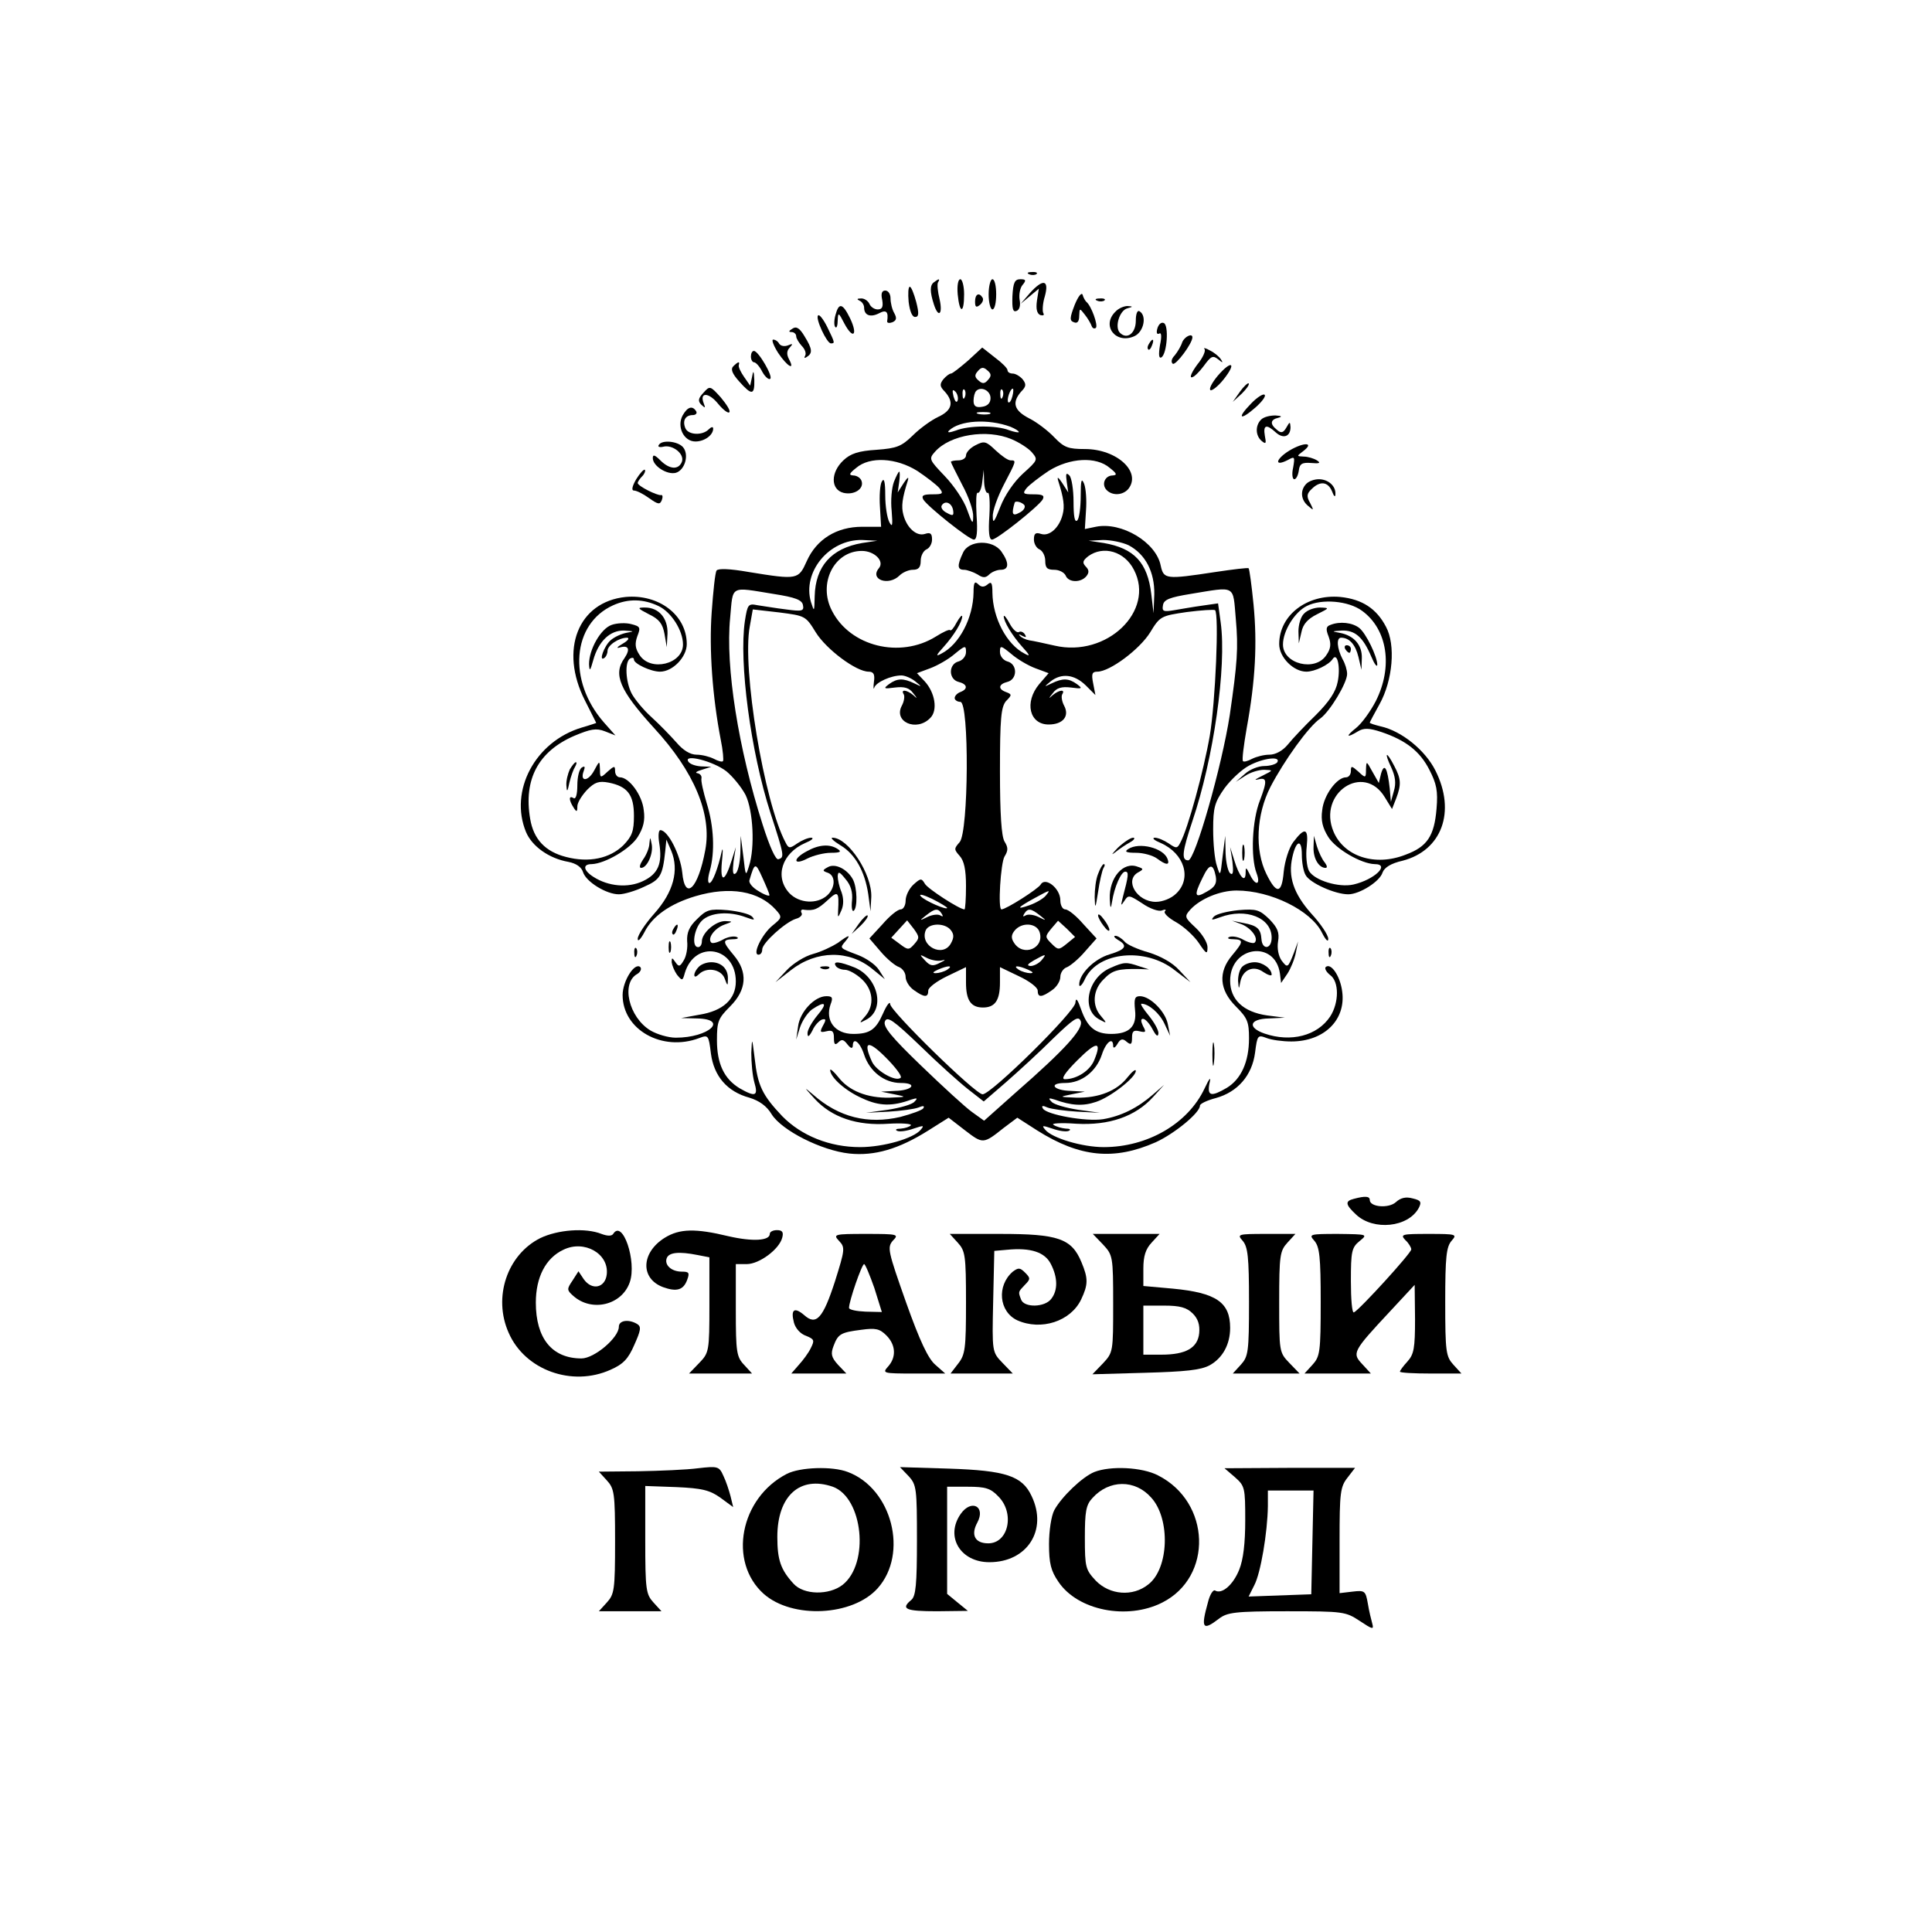 <?xml version="1.0" standalone="no"?>
<!DOCTYPE svg PUBLIC "-//W3C//DTD SVG 20010904//EN"
 "http://www.w3.org/TR/2001/REC-SVG-20010904/DTD/svg10.dtd">
<svg version="1.0" xmlns="http://www.w3.org/2000/svg"
 width="512pt" height="512pt" viewBox="0 0 512 512"
 preserveAspectRatio="xMidYMid meet">
<g transform="translate(0,512) scale(0.1,-0.1)"
fill="#000000" stroke="none">
<path d="M2728 4393 c7 -3 16 -2 19 1 4 3 -2 6 -13 5 -11 0 -14 -3 -6 -6z"/>
<path d="M2475 4372 c-11 -8 -11 -25 0 -59 12 -37 24 -26 15 14 -5 20 -7 41
-4 45 6 10 2 10 -11 0z"/>
<path d="M2538 4340 c5 -52 17 -52 17 0 0 22 -5 40 -10 40 -6 0 -9 -17 -7 -40z"/>
<path d="M2620 4340 c0 -22 5 -40 10 -40 6 0 10 18 10 40 0 22 -4 40 -10 40
-5 0 -10 -18 -10 -40z"/>
<path d="M2683 4335 c-1 -33 1 -43 11 -39 8 3 11 15 8 30 -2 13 1 31 8 39 10
12 9 15 -6 15 -15 0 -19 -9 -21 -45z"/>
<path d="M2729 4343 l-24 -28 24 20 24 20 -5 -32 c-3 -22 0 -34 9 -38 8 -2 11
0 8 5 -3 5 -2 26 4 45 12 44 -5 47 -40 8z"/>
<path d="M2408 4320 c3 -24 9 -40 17 -40 10 0 11 9 3 40 -6 22 -13 40 -17 40
-4 0 -5 -18 -3 -40z"/>
<path d="M2338 4325 c3 -18 0 -25 -12 -25 -9 0 -19 7 -22 15 -4 8 -14 15 -23
14 -10 0 -11 -2 -3 -6 6 -2 12 -11 12 -18 0 -21 17 -27 40 -15 19 10 25 4 21
-22 0 -4 6 -5 14 -2 11 5 12 11 5 24 -6 10 -10 28 -10 39 0 12 -6 21 -14 21
-9 0 -12 -8 -8 -25z"/>
<path d="M2848 4312 c-13 -34 -14 -42 -2 -46 9 -4 14 2 14 17 1 21 1 21 15 3
8 -10 16 -24 18 -30 2 -6 7 -8 11 -5 7 6 -12 59 -25 69 -3 3 -8 11 -10 19 -3
7 -12 -5 -21 -27z"/>
<path d="M2584 4321 c0 -15 3 -17 13 -9 7 6 10 14 7 19 -9 15 -20 10 -20 -10z"/>
<path d="M2908 4323 c7 -3 16 -2 19 1 4 3 -2 6 -13 5 -11 0 -14 -3 -6 -6z"/>
<path d="M2214 4285 c-4 -14 -4 -29 0 -32 3 -4 6 5 6 18 1 22 2 22 18 -9 23
-43 36 -30 15 14 -20 41 -30 43 -39 9z"/>
<path d="M2956 4294 c-38 -37 1 -87 50 -65 25 11 34 54 14 66 -6 4 -10 -7 -10
-25 0 -33 -23 -51 -42 -32 -15 15 -1 60 20 65 15 4 15 5 0 6 -9 0 -24 -6 -32
-15z"/>
<path d="M2168 4284 c-8 -7 23 -74 34 -74 11 0 11 1 -10 44 -10 20 -21 34 -24
30z"/>
<path d="M3067 4249 c-3 -11 -1 -16 5 -13 6 4 7 -8 2 -31 -4 -25 -3 -36 4 -32
15 10 20 86 6 91 -7 3 -14 -4 -17 -15z"/>
<path d="M2100 4249 c-10 -6 -11 -9 -2 -9 6 0 12 -5 12 -11 0 -6 7 -17 15 -26
8 -8 12 -19 9 -25 -4 -7 -2 -8 4 -4 16 10 15 21 -6 55 -13 22 -22 27 -32 20z"/>
<path d="M3133 4213 c-3 -10 -12 -25 -20 -35 -9 -9 -10 -18 -5 -22 8 -5 52 54
52 70 0 12 -21 2 -27 -13z"/>
<path d="M2062 4185 c24 -36 46 -49 29 -17 -7 13 -6 23 2 31 9 10 8 11 -4 6
-10 -4 -20 -2 -24 4 -3 6 -10 11 -16 11 -5 0 1 -16 13 -35z"/>
<path d="M3045 4209 c-4 -6 -5 -12 -2 -15 2 -3 7 2 10 11 7 17 1 20 -8 4z"/>
<path d="M2565 4164 c-21 -18 -41 -34 -45 -34 -4 0 -13 -7 -20 -15 -10 -13
-10 -19 4 -33 25 -28 19 -50 -18 -67 -19 -9 -49 -31 -67 -49 -30 -29 -42 -34
-96 -38 -48 -3 -69 -10 -88 -28 -34 -32 -34 -77 0 -86 29 -7 56 11 48 32 -3 8
-13 14 -22 14 -12 1 -11 5 8 20 36 31 106 27 162 -8 24 -16 50 -36 58 -45 12
-15 10 -17 -18 -17 -24 0 -30 -3 -24 -14 12 -19 121 -106 134 -106 8 0 10 21
7 64 -2 36 -1 63 3 60 4 -2 10 10 12 28 l4 33 1 -33 c1 -18 6 -31 10 -28 4 2
6 -24 4 -60 -3 -43 -1 -64 7 -64 13 0 122 87 134 106 6 11 0 14 -24 14 -28 0
-30 2 -18 17 8 9 34 29 58 45 56 35 126 39 162 8 19 -15 20 -19 8 -20 -21 0
-31 -24 -16 -39 15 -15 42 -14 57 3 36 45 -30 106 -115 106 -44 0 -55 4 -81
31 -16 17 -46 40 -66 50 -41 21 -47 42 -22 71 14 14 14 20 4 33 -7 8 -19 15
-26 15 -8 0 -14 4 -14 9 0 5 -15 20 -34 34 l-33 26 -38 -35z m54 -50 c-9 -11
-15 -12 -25 -3 -11 9 -12 15 -3 25 9 11 15 12 25 3 11 -9 12 -15 3 -25z m-81
-55 c-3 -8 -7 -3 -11 10 -4 17 -3 21 5 13 5 -5 8 -16 6 -23z m19 9 c-3 -8 -6
-5 -6 6 -1 11 2 17 5 13 3 -3 4 -12 1 -19z m68 -3 c0 -13 -8 -21 -22 -23 -17
-3 -23 2 -23 16 0 10 3 22 7 26 13 13 38 1 38 -19z m32 3 c-3 -8 -6 -5 -6 6
-1 11 2 17 5 13 3 -3 4 -12 1 -19z m26 2 c-3 -12 -8 -19 -11 -16 -5 6 5 36 12
36 2 0 2 -9 -1 -20z m-60 -47 c-7 -2 -21 -2 -30 0 -10 3 -4 5 12 5 17 0 24 -2
18 -5z m55 -34 c12 -5 22 -11 22 -14 0 -2 -12 0 -26 5 -33 13 -106 13 -141 -1
-17 -6 -24 -6 -18 0 28 27 103 32 163 10z m3 -33 c19 -8 43 -23 53 -34 17 -20
17 -21 -23 -57 -24 -22 -48 -57 -60 -88 -16 -41 -20 -46 -20 -26 -1 15 13 53
29 84 34 65 34 65 18 65 -7 0 -24 12 -40 27 -25 24 -30 25 -53 13 -14 -7 -25
-19 -25 -27 0 -7 -9 -13 -20 -13 -11 0 -20 -2 -20 -4 0 -2 14 -30 30 -61 17
-31 30 -69 29 -84 0 -22 -3 -19 -16 18 -8 24 -35 64 -59 89 -42 44 -43 46 -26
65 40 45 137 61 203 33z m-155 -189 c2 -14 -1 -15 -17 -6 -11 5 -17 15 -13 20
9 14 27 6 30 -14z m189 14 c3 -6 -3 -15 -14 -20 -18 -10 -21 -3 -12 27 2 6 20
1 26 -7z"/>
<path d="M3192 4195 c4 -4 -4 -23 -19 -41 -14 -19 -21 -34 -15 -34 6 0 20 14
32 30 19 26 24 29 38 18 12 -10 14 -10 8 -1 -4 7 -17 18 -29 24 -12 7 -19 8
-15 4z"/>
<path d="M1990 4175 c0 -8 4 -15 8 -15 5 0 15 -11 22 -25 7 -13 17 -22 21 -19
9 5 -31 74 -43 74 -5 0 -8 -7 -8 -15z"/>
<path d="M1943 4149 c-7 -7 -3 -19 16 -40 33 -37 41 -37 40 4 -1 25 -3 27 -6
8 l-5 -23 -16 23 c-9 13 -16 27 -14 32 3 10 -2 9 -15 -4z"/>
<path d="M3227 4124 c-15 -18 -24 -35 -19 -38 4 -2 20 10 35 29 35 44 21 52
-16 9z"/>
<path d="M3286 4082 l-19 -27 24 22 c12 12 21 24 18 27 -2 2 -13 -8 -23 -22z"/>
<path d="M1864 4079 c-14 -15 -15 -22 -5 -32 10 -9 11 -9 6 4 -12 30 13 30 38
-1 14 -17 28 -27 30 -22 3 4 -8 21 -23 39 -28 31 -29 31 -46 12z"/>
<path d="M3315 4050 c-38 -39 -29 -46 12 -10 18 16 29 31 24 34 -4 3 -21 -8
-36 -24z"/>
<path d="M1809 4019 c-16 -30 3 -69 34 -69 24 0 47 17 47 34 0 6 -5 5 -12 -2
-17 -17 -55 -15 -62 4 -8 20 1 34 20 34 8 0 12 5 9 10 -10 16 -23 12 -36 -11z"/>
<path d="M3342 4008 c-16 -16 -15 -43 2 -57 11 -9 12 -6 8 14 -5 29 4 32 29 9
20 -18 39 -11 39 14 -1 15 -2 15 -11 -1 -8 -14 -14 -16 -25 -6 -19 15 -18 27
4 32 11 3 8 5 -8 6 -15 0 -31 -4 -38 -11z"/>
<path d="M1746 3941 c-4 -5 2 -7 11 -5 25 7 58 -19 50 -40 -9 -22 -33 -20 -57
4 -15 15 -20 16 -20 6 0 -21 38 -45 61 -39 24 7 36 48 19 68 -14 16 -56 20
-64 6z"/>
<path d="M3417 3926 c-37 -23 -41 -44 -4 -25 18 10 19 9 14 -20 -4 -17 -2 -31
3 -31 5 0 10 10 12 23 2 18 9 22 33 20 22 -2 26 0 15 7 -8 5 -24 10 -35 10
-19 1 -19 1 -2 14 32 24 3 25 -36 2z"/>
<path d="M1686 3850 c-11 -19 -13 -30 -6 -30 7 0 25 -9 40 -20 24 -17 29 -18
34 -5 3 8 2 14 -2 13 -10 -2 -62 24 -62 32 0 3 5 11 12 18 6 6 9 14 7 17 -3 2
-13 -9 -23 -25z"/>
<path d="M2369 3843 c-6 -16 -9 -50 -6 -77 3 -38 2 -45 -6 -30 -6 11 -11 43
-11 71 0 36 -3 48 -9 37 -5 -8 -7 -39 -5 -68 l3 -52 -50 0 c-68 0 -121 -33
-147 -91 -22 -49 -24 -50 -153 -29 -51 9 -82 10 -86 4 -4 -6 -9 -56 -13 -111
-7 -98 2 -223 24 -337 6 -29 8 -55 6 -57 -2 -3 -13 0 -24 6 -12 6 -32 11 -46
11 -17 0 -36 12 -53 32 -16 18 -45 48 -67 68 -21 19 -44 47 -52 62 -16 31 -19
84 -4 93 6 3 10 2 10 -3 0 -11 45 -32 69 -32 34 0 71 39 71 73 0 77 -74 133
-162 125 -126 -13 -176 -140 -108 -274 16 -32 30 -59 30 -60 0 0 -17 -6 -38
-12 -124 -37 -193 -168 -148 -277 16 -38 61 -70 112 -79 21 -4 35 -14 39 -27
8 -26 62 -59 95 -59 14 0 44 9 67 20 43 19 49 29 56 95 l3 30 13 -30 c21 -51
6 -109 -45 -166 -24 -27 -44 -57 -44 -67 0 -9 8 -1 18 18 21 42 68 75 135 95
91 27 168 14 213 -36 17 -19 17 -21 -9 -42 -28 -23 -54 -77 -37 -77 6 0 10 6
10 14 0 17 61 72 89 81 12 3 19 11 15 16 -3 6 0 10 7 8 26 -3 36 1 63 26 27
25 30 23 27 -30 -1 -18 0 -18 9 3 6 14 6 31 0 48 -6 14 -10 33 -10 42 1 14 5
12 21 -8 14 -16 19 -35 17 -56 -2 -18 0 -30 4 -28 11 7 10 62 -2 84 -15 27
-47 43 -66 32 -15 -8 -15 -10 0 -15 21 -8 20 -40 -2 -60 -27 -24 -74 -21 -100
6 -40 43 -20 106 42 133 17 7 24 13 16 14 -9 0 -25 -7 -37 -15 -20 -14 -23
-14 -31 2 -57 106 -116 463 -95 573 l8 45 70 -8 c69 -9 70 -9 97 -53 28 -45
107 -104 140 -104 13 0 17 -7 14 -27 -2 -16 -1 -22 1 -15 5 14 44 32 72 32 9
0 26 -7 37 -16 18 -15 18 -15 -3 -5 -29 14 -45 14 -67 -2 -16 -12 -14 -13 16
-9 25 3 38 -1 48 -15 12 -15 12 -16 0 -5 -17 14 -34 16 -25 2 3 -5 1 -19 -5
-30 -23 -43 39 -70 75 -33 21 20 13 68 -15 98 l-20 21 35 13 c19 7 49 24 65
38 28 23 30 23 30 5 0 -11 -9 -22 -20 -25 -12 -3 -20 -14 -20 -27 0 -13 8 -24
20 -27 24 -6 26 -19 5 -27 -8 -3 -15 -10 -15 -16 0 -5 7 -10 15 -10 24 0 22
-346 -2 -372 -15 -17 -15 -19 0 -36 12 -13 17 -37 17 -80 0 -34 -2 -62 -4 -62
-13 0 -98 55 -105 68 -9 15 -11 15 -30 -2 -12 -11 -21 -30 -21 -43 0 -12 -6
-23 -13 -23 -8 0 -29 -17 -48 -39 l-35 -38 30 -35 c17 -20 39 -38 49 -41 9 -4
17 -15 17 -26 0 -11 10 -27 22 -35 28 -20 38 -20 38 -1 0 8 23 25 50 38 l50
24 0 -41 c0 -47 13 -66 45 -66 32 0 45 19 45 66 l0 41 50 -24 c28 -13 50 -30
50 -38 0 -19 10 -19 38 1 12 8 22 24 22 35 0 11 8 23 18 26 9 4 31 22 47 41
l31 35 -35 38 c-19 22 -40 39 -48 39 -7 0 -13 11 -13 24 0 32 -40 63 -52 42
-7 -12 -92 -66 -104 -66 -10 0 -2 123 8 140 10 16 10 24 0 40 -8 14 -12 71
-12 187 0 140 3 169 16 185 16 16 16 18 0 24 -22 8 -20 21 4 27 12 3 20 14 20
27 0 13 -8 24 -20 27 -11 3 -20 14 -20 25 0 18 2 18 30 -5 16 -14 45 -31 64
-38 l35 -13 -25 -29 c-40 -48 -26 -107 25 -107 38 0 56 22 41 50 -6 11 -8 25
-5 30 9 14 -8 12 -25 -2 -12 -11 -12 -10 0 5 10 14 23 18 48 15 30 -4 32 -3
16 9 -22 16 -38 16 -67 2 -21 -10 -21 -10 -3 5 29 23 63 19 93 -10 l26 -26 -6
31 c-5 25 -3 31 11 31 33 0 112 59 140 104 26 43 29 44 97 54 39 5 72 7 75 5
11 -10 1 -244 -14 -333 -16 -92 -58 -247 -78 -283 -8 -16 -11 -16 -31 -2 -12
8 -28 15 -37 15 -8 -1 -1 -7 16 -14 63 -28 83 -94 41 -134 -13 -13 -36 -22
-54 -22 -50 0 -84 57 -47 78 15 8 15 10 -1 15 -38 15 -76 -29 -74 -85 1 -26 3
-28 6 -8 6 39 24 80 35 80 10 0 9 -10 -7 -70 -5 -21 -5 -22 5 -7 10 16 13 15
47 -7 20 -14 43 -22 52 -19 9 4 13 2 8 -2 -4 -5 10 -18 30 -29 21 -12 48 -37
60 -55 20 -30 23 -31 23 -11 0 12 -14 35 -31 51 -30 28 -31 30 -14 49 26 28
78 50 122 50 91 0 197 -53 226 -111 10 -20 17 -27 17 -17 0 10 -20 40 -45 67
-47 53 -62 98 -50 150 10 45 25 48 25 6 0 -20 4 -44 10 -54 11 -21 78 -51 113
-51 30 0 84 34 91 58 5 13 22 24 53 31 104 27 142 130 87 239 -27 54 -90 105
-145 117 -16 4 -29 8 -29 10 0 1 12 24 26 49 35 63 43 157 17 205 -25 48 -63
73 -121 79 -88 8 -162 -48 -162 -125 0 -35 38 -73 72 -73 22 0 60 18 70 34 12
18 21 -22 13 -61 -5 -26 -22 -52 -58 -88 -29 -28 -62 -63 -74 -78 -14 -17 -33
-27 -49 -27 -14 0 -34 -5 -46 -11 -11 -6 -22 -9 -24 -6 -3 3 2 42 10 88 23
126 28 224 18 327 -5 51 -11 94 -13 96 -2 2 -42 -3 -89 -10 -131 -20 -136 -19
-144 17 -12 62 -104 117 -172 103 l-29 -6 3 49 c2 26 0 58 -5 71 -7 17 -9 9
-9 -32 0 -31 -4 -60 -9 -65 -7 -7 -10 11 -10 49 0 32 -5 64 -11 70 -9 9 -10 4
-7 -17 l4 -28 -16 25 c-10 15 -14 18 -11 7 15 -47 18 -69 12 -91 -9 -35 -35
-58 -57 -51 -15 5 -19 1 -19 -15 0 -11 7 -23 15 -26 8 -4 15 -17 15 -30 0 -19
5 -24 24 -24 13 0 26 -7 30 -15 7 -19 40 -20 55 -2 8 10 7 17 -2 26 -9 10 -8
15 7 27 40 29 96 13 121 -36 57 -109 -72 -233 -210 -201 -27 6 -58 13 -67 14
-10 2 -21 7 -25 12 -5 4 -2 5 6 0 10 -5 12 -4 7 4 -4 6 -11 9 -16 6 -5 -3 -16
7 -24 22 -8 15 -15 24 -16 20 0 -14 22 -51 49 -81 21 -23 22 -27 6 -18 -47 24
-84 94 -85 161 0 27 -3 31 -13 22 -10 -8 -17 -7 -25 1 -9 9 -12 4 -12 -22 -1
-68 -38 -138 -85 -162 -16 -9 -15 -5 6 18 27 30 49 66 49 81 -1 4 -7 -3 -15
-17 -7 -14 -15 -23 -17 -20 -2 3 -19 -5 -38 -17 -95 -59 -227 -26 -275 68 -38
72 5 159 79 159 33 0 61 -27 45 -46 -25 -30 26 -48 55 -19 8 8 24 15 35 15 15
0 21 6 21 24 0 13 7 26 15 30 8 3 15 15 15 26 0 16 -4 20 -19 15 -22 -7 -48
16 -57 51 -6 22 -3 44 12 91 3 11 -1 8 -11 -7 l-16 -25 4 28 c2 15 2 27 0 27
-2 0 -8 -12 -14 -27z m-84 -162 c-82 -14 -124 -62 -126 -141 -1 -42 -1 -43
-10 -15 -23 79 48 166 136 164 l40 -2 -40 -6z m706 -6 c45 -24 69 -71 68 -130
l-2 -50 -6 51 c-10 83 -45 121 -126 135 l-40 6 38 2 c21 0 51 -6 68 -14z
m-941 -129 c58 -9 76 -16 78 -30 3 -15 -2 -17 -45 -11 -26 3 -60 9 -75 11 -25
5 -27 3 -34 -42 -16 -108 15 -345 68 -509 37 -114 37 -117 21 -122 -7 -3 -23
32 -42 92 -64 200 -99 418 -86 548 8 87 -2 82 115 63z m1225 -66 c7 -78 4
-117 -16 -255 -21 -136 -92 -385 -110 -385 -19 0 -16 23 11 104 56 165 91 409
75 526 l-7 51 -42 -6 c-22 -3 -56 -9 -74 -12 -29 -5 -33 -3 -30 13 2 15 18 21
73 30 122 20 112 25 120 -66z m-1530 34 c34 -16 65 -65 65 -102 0 -52 -86 -73
-115 -28 -12 18 -13 30 -6 50 9 23 8 26 -16 32 -14 4 -38 3 -52 -2 -29 -10
-60 -65 -60 -104 1 -20 3 -19 11 10 14 51 45 80 82 79 28 -2 28 -2 6 -6 -14
-3 -32 -11 -42 -20 -17 -15 -32 -57 -17 -47 5 3 9 12 9 19 0 15 30 35 52 35 7
-1 2 -8 -12 -16 -14 -8 -18 -13 -8 -10 24 7 29 -4 13 -28 -31 -43 -13 -85 78
-185 107 -116 154 -229 136 -324 -19 -103 -54 -136 -61 -59 -5 47 -38 112 -58
112 -5 0 -6 -16 -3 -34 9 -55 -3 -82 -43 -101 -40 -19 -92 -14 -131 11 -27 17
-30 34 -5 34 35 1 102 40 122 72 15 24 20 44 16 71 -4 40 -39 87 -63 87 -7 0
-13 7 -13 17 0 14 -2 14 -20 -2 -19 -18 -20 -17 -20 6 -1 24 -1 24 -16 -4 -16
-29 -38 -29 -27 0 4 11 3 14 -5 9 -7 -4 -12 -25 -12 -47 0 -24 -4 -38 -10 -34
-13 8 -13 -5 0 -25 8 -13 10 -12 10 3 0 10 12 29 26 44 20 20 31 24 57 19 50
-10 67 -32 67 -88 0 -41 -5 -54 -28 -78 -36 -35 -91 -47 -152 -31 -55 14 -86
47 -95 101 -18 105 22 179 117 220 43 18 58 21 81 12 l28 -11 -31 35 c-96 110
-84 261 25 310 40 18 80 17 120 -2z m1865 -13 c67 -49 82 -148 36 -239 -14
-27 -37 -59 -52 -71 -29 -23 -26 -28 5 -9 15 9 29 9 62 -2 65 -22 102 -51 127
-100 19 -37 23 -56 19 -103 -6 -73 -25 -101 -82 -122 -81 -32 -163 -5 -191 61
-43 102 80 184 136 91 l19 -31 11 28 c14 37 13 52 -5 86 -21 41 -28 38 -8 -4
11 -24 13 -42 7 -62 l-8 -29 -3 35 c-6 54 -14 70 -23 40 l-6 -25 -17 30 c-16
29 -16 29 -17 6 0 -23 -1 -24 -20 -6 -18 16 -20 16 -20 2 0 -10 -6 -17 -13
-17 -24 0 -59 -47 -63 -87 -4 -27 1 -47 16 -71 20 -32 87 -71 123 -72 42 0 0
-41 -56 -54 -39 -9 -104 11 -118 36 -6 11 -9 41 -6 65 5 49 -5 52 -36 11 -11
-15 -22 -49 -25 -78 -5 -59 -19 -61 -46 -6 -31 63 -27 157 11 231 36 69 101
160 132 181 25 18 71 94 71 118 0 10 -5 27 -12 39 -15 29 -17 57 -4 57 22 0
38 -18 46 -51 l8 -34 1 31 c1 35 -21 60 -59 67 -22 4 -21 4 6 6 35 1 56 -17
78 -69 8 -19 15 -29 16 -22 0 22 -30 84 -48 98 -18 14 -51 18 -76 8 -12 -4
-13 -11 -5 -31 7 -19 6 -32 -6 -49 -29 -45 -115 -24 -115 28 0 36 31 86 63
102 39 20 111 14 147 -13z m-1685 -425 c17 -14 40 -42 51 -63 20 -42 25 -139
9 -188 -9 -29 -9 -27 -15 25 l-7 55 -1 -47 c-1 -26 -7 -50 -13 -53 -7 -5 -8 6
-5 32 l6 38 -11 -35 c-18 -58 -31 -61 -26 -5 3 28 3 41 0 30 -10 -46 -25 -85
-33 -85 -5 0 -4 15 1 32 14 50 11 118 -8 179 -9 30 -16 60 -14 67 1 6 -4 12
-11 13 -7 1 -2 5 12 9 l25 8 -27 1 c-15 1 -30 6 -34 13 -13 21 66 1 101 -26z
m1460 24 c-3 -5 -19 -10 -34 -10 -16 0 -39 -9 -52 -21 l-24 -21 25 16 c13 9
36 16 50 16 25 -1 25 -1 -5 -16 -16 -8 -23 -12 -13 -10 26 7 27 -2 7 -55 -21
-53 -25 -151 -9 -193 12 -32 -3 -35 -18 -3 -10 20 -11 20 -11 2 -1 -26 -17 -8
-30 35 l-11 35 6 -38 c3 -26 2 -37 -5 -32 -6 3 -12 27 -13 53 l-1 47 -7 -55
c-6 -52 -6 -54 -15 -25 -6 17 -10 60 -10 97 0 58 4 72 30 109 17 23 46 50 65
60 37 20 85 26 75 9z m-1346 -352 c1 -4 -12 0 -28 10 -16 9 -27 22 -25 29 14
48 16 48 34 8 10 -22 19 -43 19 -47z m1183 49 c3 -18 -2 -28 -24 -40 -32 -19
-35 -11 -11 37 18 38 28 39 35 3z m-712 -83 c0 -7 -60 19 -70 31 -6 7 7 4 30
-7 22 -11 40 -22 40 -24z m261 32 c-7 -8 -26 -19 -43 -25 -37 -13 -32 -6 14
19 42 23 43 23 29 6z m-275 -48 c4 -7 3 -8 -4 -4 -6 4 -22 2 -34 -4 -22 -11
-22 -10 -4 4 24 19 32 20 42 4z m260 -4 c18 -14 18 -15 -4 -4 -12 6 -28 8 -34
4 -7 -4 -8 -3 -4 4 10 16 18 15 42 -4z m-333 -76 c-14 -16 -17 -16 -38 0 l-23
17 21 23 21 23 18 -23 c15 -21 15 -24 1 -40z m404 1 c-21 -17 -23 -17 -40 0
-18 18 -18 19 -1 40 l18 21 23 -21 22 -22 -22 -18z m-308 37 c9 -11 10 -20 1
-36 -21 -39 -83 -7 -67 34 8 20 50 21 66 2z m236 -6 c14 -43 -44 -67 -68 -28
-8 12 -7 21 2 32 19 23 58 20 66 -4z m-258 -75 c10 3 8 0 -5 -6 -19 -10 -26
-10 -40 5 -16 17 -16 18 5 7 12 -6 30 -9 40 -6z m263 0 c-7 -8 -20 -15 -29
-15 -11 1 -8 5 9 15 32 18 35 18 20 0z m-250 -25 c-8 -5 -22 -9 -30 -9 -10 0
-8 3 5 9 27 12 43 12 25 0z m215 0 c13 -6 15 -9 5 -9 -8 0 -22 4 -30 9 -18 12
-2 12 25 0z"/>
<path d="M1720 3492 c27 -13 36 -25 41 -52 l6 -35 2 36 c1 41 -23 69 -60 69
-21 0 -20 -2 11 -18z"/>
<path d="M1510 3081 c-5 -11 -10 -30 -9 -43 1 -18 3 -17 8 8 4 17 11 36 15 42
4 7 5 12 2 12 -3 0 -10 -9 -16 -19z"/>
<path d="M1721 2885 c0 -11 -8 -31 -17 -43 -8 -12 -11 -22 -5 -22 16 0 33 38
28 63 -4 20 -4 20 -6 2z"/>
<path d="M3456 3494 c-9 -8 -15 -30 -15 -47 l1 -32 7 30 c4 21 17 35 41 47 34
17 34 17 8 18 -15 0 -34 -7 -42 -16z"/>
<path d="M3565 3400 c3 -5 8 -10 11 -10 2 0 4 5 4 10 0 6 -5 10 -11 10 -5 0
-7 -4 -4 -10z"/>
<path d="M3481 2875 c-1 -30 14 -55 32 -55 5 0 4 6 -2 14 -7 8 -16 27 -21 43
l-8 28 -1 -30z"/>
<path d="M3292 2860 c0 -19 2 -27 5 -17 2 9 2 25 0 35 -3 9 -5 1 -5 -18z"/>
<path d="M3462 3838 c-17 -17 -15 -43 5 -59 15 -13 15 -12 5 8 -10 17 -9 25 4
37 22 22 43 20 54 -6 5 -14 9 -17 9 -7 1 21 -19 39 -44 39 -12 0 -26 -5 -33
-12z"/>
<path d="M2552 3655 c-16 -34 -15 -45 3 -45 8 0 24 -6 35 -12 15 -10 22 -10
32 0 6 6 20 12 30 12 22 0 23 18 2 48 -23 33 -87 31 -102 -3z"/>
<path d="M2227 2880 c39 -23 65 -69 74 -130 l6 -45 2 38 c2 61 -61 157 -103
157 -6 0 3 -9 21 -20z"/>
<path d="M2962 2873 c-15 -16 -19 -21 -7 -12 11 9 29 21 40 27 11 6 14 12 8
12 -7 0 -25 -12 -41 -27z"/>
<path d="M2138 2864 c-38 -20 -36 -39 2 -19 16 8 44 15 62 15 25 0 29 3 18 10
-21 14 -50 12 -82 -6z"/>
<path d="M2990 2870 c-11 -7 -6 -10 21 -10 19 0 44 -7 55 -15 24 -18 35 -19
28 -1 -11 29 -75 45 -104 26z"/>
<path d="M2910 2804 c-6 -14 -9 -42 -9 -62 1 -32 2 -31 9 14 4 29 11 57 14 63
4 6 5 11 1 11 -3 0 -10 -12 -15 -26z"/>
<path d="M1847 2684 c-21 -20 -27 -36 -26 -58 2 -17 -2 -40 -9 -51 -10 -17
-13 -18 -22 -5 -9 13 -10 13 -10 0 1 -8 7 -23 14 -33 14 -17 15 -17 21 5 27
88 135 69 135 -23 0 -47 -34 -78 -96 -88 l-49 -9 43 -1 c84 -2 30 -51 -57 -51
-20 0 -50 9 -67 19 -58 35 -79 126 -35 150 8 5 12 13 8 18 -15 14 -47 -37 -47
-74 0 -92 105 -151 203 -114 24 9 25 8 31 -41 8 -60 43 -101 102 -117 26 -8
46 -22 59 -44 27 -43 132 -96 206 -104 67 -7 131 12 209 61 l54 34 44 -34 c47
-36 48 -36 102 7 l36 27 53 -34 c113 -71 203 -80 314 -31 50 23 117 78 117 97
0 5 19 14 42 20 58 16 96 60 104 120 6 47 7 48 31 39 13 -5 42 -9 65 -9 87 0
145 57 135 132 -5 41 -30 78 -44 65 -3 -4 2 -13 12 -21 24 -17 24 -73 0 -110
-34 -51 -104 -69 -174 -45 -46 16 -40 39 12 40 l42 2 -47 6 c-63 9 -98 42 -98
92 0 92 119 109 132 19 l3 -25 17 25 c9 14 19 39 22 55 l6 30 -11 -30 c-16
-41 -17 -41 -33 -20 -8 12 -12 32 -9 50 4 24 -1 36 -23 59 -26 25 -34 28 -82
24 -29 -3 -58 -10 -65 -17 -9 -10 -6 -10 16 -2 69 26 137 -1 137 -54 0 -31
-25 -33 -27 -4 -2 28 -11 36 -48 43 l-30 6 27 -10 c25 -11 44 -37 33 -48 -3
-3 -16 0 -29 7 -13 8 -30 11 -38 8 -7 -3 -3 -6 10 -6 28 -1 28 -6 -3 -43 -37
-44 -34 -91 10 -135 31 -31 35 -41 35 -85 0 -62 -21 -108 -59 -131 -41 -24
-52 -22 -46 11 5 20 1 17 -13 -13 -44 -93 -151 -155 -267 -155 -57 0 -137 24
-155 46 -10 12 -8 12 19 3 17 -6 36 -9 43 -6 7 3 4 6 -7 6 -11 1 -26 5 -33 10
-8 4 19 6 60 3 87 -5 157 19 204 71 l29 32 -30 -26 c-40 -35 -84 -57 -132 -65
-45 -7 -149 12 -159 28 -5 8 -1 9 12 3 10 -4 46 -9 79 -11 l60 -3 -58 8 c-32
5 -64 14 -70 21 -10 10 -8 11 8 6 44 -16 75 -18 110 -6 39 13 105 65 105 82 0
6 -10 -2 -22 -17 -28 -36 -76 -55 -135 -54 -47 2 -47 2 -13 9 l35 7 -37 2
c-47 1 -61 21 -15 21 43 0 82 30 97 75 11 34 30 48 30 23 0 -7 5 -5 11 5 8 14
14 16 25 6 11 -9 14 -7 14 11 0 17 4 21 20 17 17 -4 18 -2 9 14 -6 13 -6 19 0
19 6 0 17 -12 25 -27 10 -19 15 -22 16 -11 0 9 -12 30 -26 47 -14 17 -23 31
-19 31 19 0 48 -25 61 -53 l15 -32 -6 30 c-6 34 -47 75 -74 75 -14 0 -16 -7
-13 -37 5 -43 -15 -63 -63 -63 -42 0 -63 17 -80 65 -9 26 -14 33 -15 18 0 -23
-223 -243 -246 -243 -19 0 -244 220 -245 239 0 9 -9 -2 -19 -25 -19 -43 -35
-54 -79 -54 -48 0 -75 35 -60 78 7 18 5 22 -11 22 -31 0 -70 -41 -75 -80 l-5
-35 10 32 c6 18 20 39 32 48 36 24 42 17 14 -16 -14 -17 -26 -38 -26 -47 0
-12 4 -10 13 7 6 14 18 26 25 29 11 3 12 0 3 -16 -9 -17 -8 -19 9 -15 16 4 20
0 20 -18 0 -17 3 -20 12 -11 9 9 14 7 24 -6 8 -10 13 -12 14 -4 0 25 19 11 30
-23 15 -45 54 -75 97 -75 46 0 32 -20 -15 -21 l-37 -2 35 -7 c34 -7 34 -7 -13
-9 -59 -1 -107 18 -135 54 -12 15 -22 24 -22 19 1 -20 42 -56 86 -75 45 -21
80 -21 129 -3 16 5 18 4 8 -6 -6 -7 -38 -16 -70 -21 l-58 -8 60 3 c33 2 69 7
79 11 12 5 17 5 13 -2 -3 -5 -31 -15 -61 -23 -86 -20 -163 -1 -231 59 -26 22
-25 21 4 -11 45 -49 112 -72 196 -66 35 2 61 0 59 -4 -3 -4 -15 -8 -27 -9 -12
0 -16 -3 -9 -6 7 -3 26 0 43 6 27 9 29 9 19 -3 -19 -23 -99 -46 -161 -46 -80
0 -155 30 -206 82 -53 56 -65 81 -73 153 -7 56 -7 57 -9 15 0 -25 3 -60 8 -78
11 -37 3 -40 -39 -16 -41 25 -60 65 -60 127 0 50 3 58 35 90 44 44 47 91 10
135 -31 37 -31 42 -2 43 12 0 16 3 9 6 -8 3 -25 0 -38 -8 -13 -7 -26 -10 -29
-7 -11 11 8 37 33 47 25 9 25 9 5 10 -26 1 -63 -31 -63 -54 0 -8 -4 -15 -10
-15 -18 0 -11 49 10 70 22 22 72 26 117 9 22 -8 25 -8 16 2 -7 7 -36 14 -65
17 -48 4 -56 1 -81 -24z m719 -451 l41 -32 59 51 c32 28 89 80 125 116 55 53
67 61 73 46 8 -20 -40 -74 -173 -190 l-83 -74 -32 23 c-17 12 -77 67 -134 122
-80 77 -102 104 -97 118 6 15 22 4 94 -65 47 -46 104 -97 127 -115z m-179 31
c-12 -12 -64 17 -76 42 -25 55 -11 59 36 12 26 -26 44 -50 40 -54z m513 47
c-11 -28 -46 -51 -78 -51 -11 0 0 17 33 50 51 51 66 52 45 1z"/>
<path d="M2276 2672 l-19 -27 24 22 c12 12 21 24 18 27 -2 2 -13 -8 -23 -22z"/>
<path d="M2910 2694 c0 -5 7 -18 15 -28 8 -11 15 -16 15 -10 0 5 -7 18 -15 28
-8 11 -15 16 -15 10z"/>
<path d="M1785 2659 c-4 -6 -5 -12 -2 -15 2 -3 7 2 10 11 7 17 1 20 -8 4z"/>
<path d="M2220 2621 c-14 -9 -43 -23 -65 -29 -23 -6 -54 -26 -70 -43 l-30 -32
41 32 c68 53 154 54 216 3 l33 -27 -16 25 c-9 14 -34 31 -55 39 -50 19 -49 18
-34 36 16 19 11 19 -20 -4z"/>
<path d="M2963 2629 c26 -15 21 -25 -22 -38 -41 -12 -81 -52 -81 -80 0 -9 8
-2 16 16 35 71 160 83 237 22 l42 -32 -30 32 c-18 20 -49 37 -81 47 -29 8 -58
21 -64 29 -7 8 -18 15 -24 15 -6 0 -3 -5 7 -11z"/>
<path d="M1772 2610 c0 -14 2 -19 5 -12 2 6 2 18 0 25 -3 6 -5 1 -5 -13z"/>
<path d="M1681 2594 c0 -11 3 -14 6 -6 3 7 2 16 -1 19 -3 4 -6 -2 -5 -13z"/>
<path d="M3521 2594 c0 -11 3 -14 6 -6 3 7 2 16 -1 19 -3 4 -6 -2 -5 -13z"/>
<path d="M1852 2558 c-7 -7 -12 -16 -12 -22 0 -6 5 -5 12 2 20 20 58 14 68
-10 8 -22 9 -22 9 -2 1 26 -17 44 -44 44 -12 0 -26 -5 -33 -12z"/>
<path d="M2215 2560 c3 -5 14 -10 24 -10 10 0 30 -11 45 -25 30 -28 34 -69 9
-98 -17 -19 -17 -20 3 -9 51 27 31 112 -31 138 -40 16 -59 18 -50 4z"/>
<path d="M2943 2555 c-61 -26 -79 -111 -29 -137 20 -11 20 -10 4 9 -25 28 -22
70 7 98 23 24 38 28 95 27 l25 -1 -25 8 c-35 12 -41 12 -77 -4z"/>
<path d="M3292 2558 c-7 -7 -11 -23 -11 -37 2 -24 2 -24 6 -3 6 32 35 45 61
26 12 -8 22 -11 22 -7 0 16 -24 33 -45 33 -12 0 -26 -5 -33 -12z"/>
<path d="M2178 2553 c7 -3 16 -2 19 1 4 3 -2 6 -13 5 -11 0 -14 -3 -6 -6z"/>
<path d="M3213 2325 c0 -27 2 -38 4 -22 2 15 2 37 0 50 -2 12 -4 0 -4 -28z"/>
<path d="M3588 1943 c-24 -6 -23 -15 6 -42 46 -43 138 -34 166 18 8 16 5 20
-16 25 -18 5 -32 2 -45 -10 -19 -17 -69 -13 -69 6 0 10 -12 11 -42 3z"/>
<path d="M1432 1839 c-88 -44 -126 -157 -84 -251 43 -99 168 -144 270 -98 34
15 47 29 63 66 17 38 19 48 8 55 -23 14 -49 10 -49 -7 0 -29 -65 -84 -99 -84
-78 0 -121 53 -121 148 0 67 26 118 73 140 55 27 121 -10 115 -65 -4 -36 -39
-44 -61 -13 l-14 21 -16 -25 c-15 -22 -15 -25 2 -40 49 -44 129 -25 150 36 19
55 -19 168 -44 128 -4 -6 -15 -6 -31 0 -43 17 -116 11 -162 -11z"/>
<path d="M1762 1840 c-63 -39 -66 -108 -5 -131 36 -13 54 -8 64 19 7 19 5 22
-14 22 -28 0 -47 18 -40 36 6 15 32 18 82 8 l31 -6 0 -126 c0 -123 -1 -127
-27 -154 l-27 -28 84 0 83 0 -21 23 c-20 21 -22 34 -22 145 l0 122 29 0 c33 0
86 39 94 70 4 15 0 20 -14 20 -10 0 -19 -4 -19 -10 0 -18 -45 -21 -110 -6 -87
21 -129 20 -168 -4z"/>
<path d="M2224 1831 c16 -17 15 -23 -11 -106 -32 -99 -50 -119 -82 -90 -26 22
-36 15 -27 -20 4 -15 17 -30 32 -35 22 -9 23 -12 13 -32 -6 -13 -21 -33 -32
-45 l-20 -23 73 0 73 0 -22 23 c-18 20 -20 29 -12 50 12 32 19 36 74 43 37 5
48 3 66 -15 25 -25 27 -58 4 -83 -15 -17 -13 -18 68 -18 l84 0 -26 23 c-19 16
-41 62 -78 166 -48 136 -50 145 -35 163 17 17 14 18 -71 18 -85 0 -88 -1 -71
-19z m93 -124 l20 -64 -43 1 c-24 1 -44 5 -44 10 0 18 34 116 40 116 3 0 15
-29 27 -63z"/>
<path d="M2538 1827 c20 -22 22 -33 22 -159 0 -122 -2 -138 -21 -162 l-20 -26
82 0 83 0 -27 28 c-28 29 -28 29 -25 163 l3 134 34 3 c62 6 100 -6 116 -38 18
-35 19 -69 1 -92 -17 -23 -72 -24 -80 -2 -8 21 -8 20 10 39 15 15 15 18 1 32
-14 14 -18 14 -33 3 -43 -37 -37 -106 12 -129 63 -28 141 -3 169 55 19 40 19
56 1 99 -26 63 -62 75 -215 75 l-134 0 21 -23z"/>
<path d="M2923 1822 c26 -28 27 -31 27 -157 0 -127 0 -129 -27 -158 l-28 -29
140 4 c106 3 147 7 171 20 34 19 54 55 54 99 0 68 -37 93 -152 104 l-78 7 0
46 c0 33 6 52 22 69 l21 23 -88 0 -89 0 27 -28z m238 -183 c14 -14 19 -30 17
-52 -4 -39 -35 -57 -100 -57 l-48 0 0 65 0 65 55 0 c42 0 60 -5 76 -21z"/>
<path d="M3293 1832 c14 -16 17 -43 17 -162 0 -134 -2 -145 -22 -167 l-21 -23
88 0 89 0 -27 28 c-27 28 -27 30 -27 162 0 124 2 135 22 157 l21 23 -78 0
c-75 0 -77 -1 -62 -18z"/>
<path d="M3483 1832 c14 -16 17 -43 17 -162 0 -134 -2 -145 -22 -167 l-21 -23
88 0 88 0 -23 25 c-27 29 -26 33 74 140 l65 70 1 -91 c0 -77 -3 -93 -20 -112
-11 -12 -20 -24 -20 -27 0 -3 37 -5 82 -5 l81 0 -21 23 c-20 22 -22 33 -22
167 0 119 3 146 17 162 15 17 13 18 -61 18 -70 0 -76 -1 -62 -16 9 -8 16 -20
16 -25 0 -10 -138 -161 -152 -167 -5 -2 -8 35 -8 83 0 78 2 89 23 106 22 18
22 18 -57 19 -76 0 -78 -1 -63 -18z"/>
<path d="M1850 1229 c-30 -4 -102 -7 -159 -8 l-104 -1 21 -23 c20 -22 22 -33
22 -162 0 -129 -2 -140 -22 -162 l-21 -23 83 0 83 0 -21 23 c-20 22 -22 33
-22 166 l0 143 83 -3 c67 -3 88 -8 116 -28 l34 -25 -7 29 c-4 15 -12 40 -19
54 -11 25 -15 26 -67 20z"/>
<path d="M2085 1214 c-124 -64 -156 -233 -61 -318 76 -67 236 -59 302 15 82
92 38 264 -79 308 -41 16 -127 13 -162 -5z m122 -34 c80 -29 98 -203 26 -260
-36 -28 -103 -27 -130 3 -34 37 -43 63 -43 124 0 109 60 163 147 133z"/>
<path d="M2408 1208 c21 -23 22 -33 22 -170 0 -117 -3 -148 -15 -158 -29 -24
-15 -30 68 -30 l82 1 -27 22 -28 23 0 142 0 142 55 0 c46 0 60 -4 80 -25 45
-44 28 -125 -26 -125 -35 0 -47 22 -29 55 23 43 -16 63 -44 23 -42 -60 -1
-128 76 -128 100 0 155 85 112 175 -25 54 -69 68 -219 73 l-130 4 23 -24z"/>
<path d="M2900 1219 c-32 -13 -87 -66 -106 -101 -8 -15 -14 -55 -14 -90 0 -51
5 -71 25 -100 51 -76 182 -102 275 -55 135 68 129 266 -11 337 -42 22 -126 26
-169 9z m151 -68 c51 -56 47 -188 -8 -230 -41 -33 -102 -28 -139 10 -27 29
-29 35 -29 114 0 69 3 87 20 105 44 49 113 50 156 1z"/>
<path d="M3273 1205 c26 -23 27 -28 27 -114 0 -60 -5 -104 -16 -131 -16 -40
-46 -66 -64 -55 -5 3 -14 -11 -19 -32 -19 -68 -14 -76 29 -43 22 17 42 20 180
20 151 0 156 -1 194 -26 33 -22 37 -23 33 -8 -3 11 -9 35 -12 54 -6 34 -8 36
-41 32 l-34 -4 0 140 c0 126 2 142 21 166 l20 26 -173 0 -173 -1 28 -24z m205
-172 l-3 -138 -83 -3 -83 -3 15 30 c17 32 35 140 36 209 l0 42 60 0 61 0 -3
-137z"/>
</g>
</svg>
